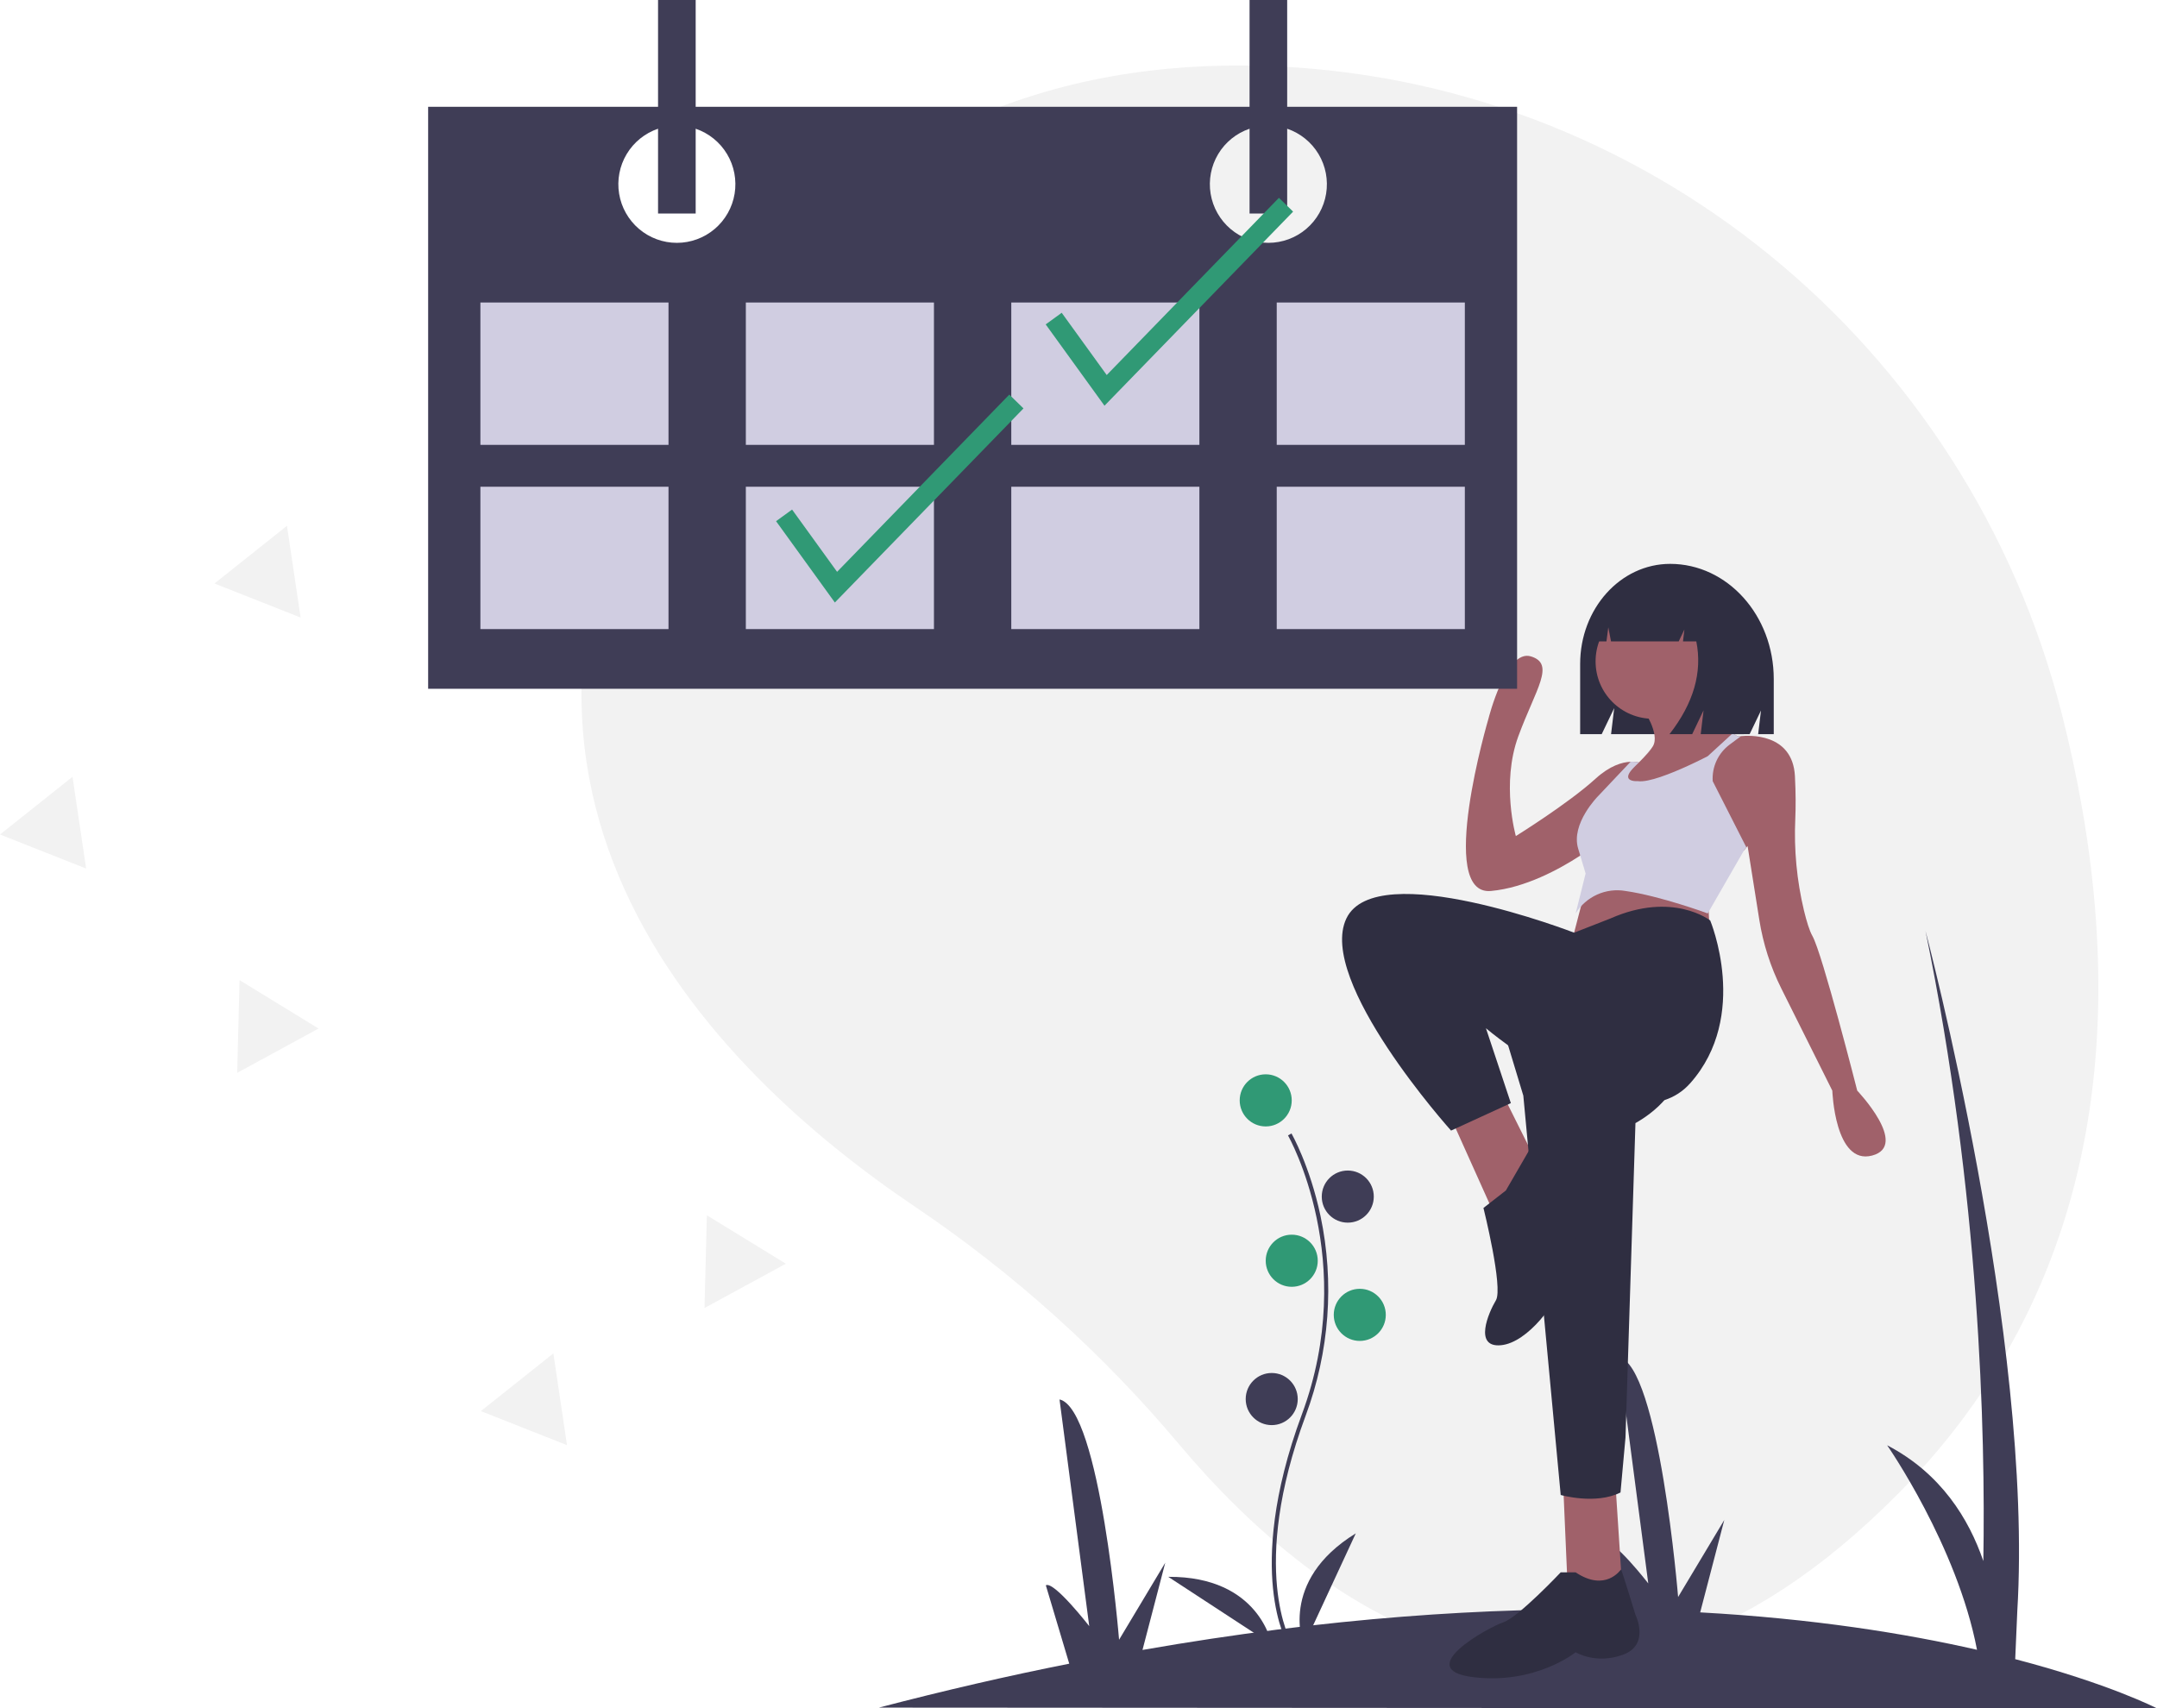 <svg width="409" height="324" viewBox="0 0 409 324" fill="none" xmlns="http://www.w3.org/2000/svg">
<path d="M390.952 135.381C373.132 65.186 311.562 14.514 239.291 12.482C201.084 11.408 160.879 24.102 131.607 68.525C79.281 147.936 134.823 202.811 173.546 228.887C192.254 241.51 209.11 256.688 223.628 273.982C249.784 305.077 300.102 343.716 360.028 283.174C403.463 239.293 402.821 182.139 390.952 135.381Z" fill="#F2F2F2"/>
<path d="M166.648 323.853C179.163 320.587 191.195 317.81 202.745 315.523L198.307 300.658C199.851 299.799 206.535 308.401 206.535 308.401L200.901 265.409C208.618 267.133 212.194 310.984 212.194 310.984L220.95 296.373L216.634 312.918C251.977 306.735 282.473 304.817 308.107 305.277L304.309 292.555C305.853 291.696 312.537 300.298 312.537 300.298L306.903 257.306C314.62 259.03 318.195 302.88 318.195 302.88L326.951 288.27L322.38 305.794C343.863 306.975 361.368 309.804 374.871 312.89C371.085 293.116 357.833 274.102 357.833 274.102C368.028 279.41 373.328 288.05 376.07 296.058C376.483 271.754 375.409 226.652 365.095 176.522C365.095 176.522 385.63 253.914 382.512 305.499L382.115 314.662C400.018 319.34 409 324 409 324L166.648 323.853Z" fill="#3F3D56"/>
<path d="M244.229 311.915C244.142 311.772 242.088 308.337 241.376 301.205C240.723 294.661 241.143 283.631 246.853 268.244C257.671 239.096 244.361 215.578 244.224 215.343L244.881 214.962C244.916 215.021 248.35 221.017 250.379 230.565C253.06 243.224 252.084 256.386 247.565 268.509C236.766 297.608 244.794 311.383 244.877 311.519L244.229 311.915Z" fill="#3F3D56"/>
<path d="M239.999 213.632C242.723 213.632 244.932 211.419 244.932 208.69C244.932 205.96 242.723 203.747 239.999 203.747C237.274 203.747 235.065 205.96 235.065 208.69C235.065 211.419 237.274 213.632 239.999 213.632Z" fill="#309975"/>
<path d="M255.558 231.88C258.282 231.88 260.491 229.667 260.491 226.938C260.491 224.208 258.282 221.996 255.558 221.996C252.833 221.996 250.625 224.208 250.625 226.938C250.625 229.667 252.833 231.88 255.558 231.88Z" fill="#3F3D56"/>
<path d="M244.932 244.046C247.657 244.046 249.866 241.833 249.866 239.103C249.866 236.374 247.657 234.161 244.932 234.161C242.208 234.161 239.999 236.374 239.999 239.103C239.999 241.833 242.208 244.046 244.932 244.046Z" fill="#309975"/>
<path d="M257.835 254.31C260.559 254.31 262.768 252.098 262.768 249.368C262.768 246.639 260.559 244.426 257.835 244.426C255.11 244.426 252.901 246.639 252.901 249.368C252.901 252.098 255.11 254.31 257.835 254.31Z" fill="#309975"/>
<path d="M241.137 270.278C243.862 270.278 246.071 268.065 246.071 265.335C246.071 262.606 243.862 260.393 241.137 260.393C238.413 260.393 236.204 262.606 236.204 265.335C236.204 268.065 238.413 270.278 241.137 270.278Z" fill="#3F3D56"/>
<path d="M247.209 312.097C247.209 312.097 242.276 299.931 257.076 290.807L247.209 312.097Z" fill="#3F3D56"/>
<path d="M241.142 311.876C241.142 311.876 238.897 298.939 221.52 299.05L241.142 311.876Z" fill="#3F3D56"/>
<path d="M316.689 106.94C307.262 106.94 299.621 115.436 299.621 125.917V139.233H303.708L306.075 134.299L305.483 139.233H331.759L333.91 134.748L333.372 139.233H336.331V128.777C336.331 116.717 327.537 106.94 316.689 106.94Z" fill="#2F2E41"/>
<path d="M300.657 168.503L297.822 179.39L324.282 178.444L323.81 169.45C323.81 169.45 303.965 164.243 300.657 168.503Z" fill="#A0616A"/>
<path d="M275.143 212.052L283.647 230.986L291.68 221.046L285.065 207.792L275.143 212.052Z" fill="#A0616A"/>
<path d="M296.405 281.635L297.35 303.409H307.745L306.327 281.635H296.405Z" fill="#A0616A"/>
<path d="M284.12 192.171L288.845 207.792L295.933 283.528C295.933 283.528 302.548 285.422 307.272 283.055L308.217 272.641L310.107 212.999C310.107 212.999 319.085 208.265 318.14 201.638C317.195 195.011 314.832 186.017 314.832 186.017L284.12 192.171Z" fill="#2F2E41"/>
<path d="M298.767 298.202H295.932C295.932 298.202 287.9 306.723 285.065 307.669C282.23 308.616 267.582 316.663 279.395 318.083C291.207 319.503 298.767 313.35 298.767 313.35C298.767 313.35 302.547 315.716 307.745 313.823C312.942 311.93 310.107 306.249 310.107 306.249C310.107 306.249 307.469 297.592 307.37 297.66C307.272 297.729 304.437 301.989 298.767 298.202Z" fill="#2F2E41"/>
<path d="M313.415 136.315C319.417 136.315 324.282 131.441 324.282 125.428C324.282 119.415 319.417 114.541 313.415 114.541C307.413 114.541 302.547 119.415 302.547 125.428C302.547 131.441 307.413 136.315 313.415 136.315Z" fill="#A0616A"/>
<path d="M329.48 139.629L324.481 143.804L323.81 144.362L323.337 150.043H304.91C304.91 150.043 307.423 147.86 309.758 145.603C309.805 145.55 309.857 145.494 309.913 145.442C310.23 145.134 310.513 144.85 310.769 144.594C310.906 144.452 311.038 144.32 311.156 144.197C311.35 143.993 311.539 143.799 311.728 143.605C311.73 143.602 311.732 143.599 311.732 143.596C312.216 143.089 312.67 142.554 313.093 141.996L313.098 141.991C313.211 141.84 313.317 141.684 313.415 141.522C314.832 139.155 311.525 134.422 311.525 134.422L321.92 129.215C322.283 134.346 326.616 137.773 328.553 139.061C329.12 139.435 329.48 139.629 329.48 139.629Z" fill="#A0616A"/>
<path d="M354.995 219.152C347.907 221.046 347.435 206.845 347.435 206.845L337.761 187.463C335.717 183.368 334.312 178.983 333.594 174.461L331.37 160.456L330.694 161.266V161.271L329.48 161.876L322.099 150.043L320.03 146.729V142.942L327.117 139.629H329.952C329.952 139.629 330.014 139.619 330.122 139.61C331.426 139.473 339.912 138.905 340.347 147.202C340.518 150.459 340.503 153.157 340.415 155.274C340.146 161.131 340.701 166.997 342.063 172.699C342.563 174.755 343.109 176.54 343.655 177.497C345.545 180.811 352.16 206.845 352.16 206.845C352.16 206.845 362.082 217.259 354.995 219.152Z" fill="#A0616A"/>
<path d="M311.525 144.836L309.734 148.107L308.675 150.043L303.492 159.51C303.492 159.51 302.023 160.712 299.641 162.265C295.682 164.844 289.19 168.385 282.702 168.977C272.307 169.923 282.23 136.315 282.23 136.315C282.23 136.315 285.537 123.061 290.262 124.482C294.987 125.902 291.207 130.635 287.9 139.629C284.592 148.623 287.427 158.563 287.427 158.563C287.427 158.563 297.35 152.409 302.547 147.676C305.255 145.21 307.579 144.542 309.181 144.471H309.186C309.716 144.442 310.249 144.483 310.769 144.594C311.029 144.646 311.282 144.727 311.525 144.836Z" fill="#A0616A"/>
<path d="M313.094 141.996C313.075 142.048 312.853 142.469 311.156 144.197C311.848 143.505 312.496 142.77 313.094 141.996Z" fill="#D0CDE1"/>
<path d="M331.133 160.693L330.694 161.271L323.81 173.237C323.81 173.237 314.832 169.923 308.217 168.977C306.4 168.663 304.53 168.899 302.848 169.655C301.165 170.412 299.746 171.654 298.772 173.223L300.657 165.663L299.641 162.265C299.523 161.867 299.386 161.427 299.24 160.93C297.822 156.196 303.02 150.989 303.02 150.989L309.181 144.471H309.186C309.717 144.442 310.249 144.483 310.769 144.594C310.514 144.85 310.23 145.134 309.913 145.442C309.857 145.494 309.805 145.55 309.758 145.603C307.948 147.453 308.888 147.969 309.734 148.107C310.014 148.15 310.297 148.164 310.58 148.149C312.55 148.433 316.864 146.701 320.03 145.252C322.184 144.268 323.81 143.416 323.81 143.416L327.935 139.629L328.553 139.061C329.12 139.435 329.48 139.629 329.48 139.629H329.952C329.952 139.629 330.014 139.619 330.122 139.61L327.971 141.209C326.9 142.006 326.044 143.058 325.482 144.27C324.921 145.482 324.671 146.815 324.755 148.149L331.133 160.693Z" fill="#D0CDE1"/>
<path d="M305.382 174.184L298.475 176.886C298.475 176.886 260.968 162.35 255.298 174.184C249.628 186.017 275.143 214.419 275.143 214.419L286.483 209.212L281.758 195.011C281.758 195.011 309.162 218.206 320.502 205.425C331.842 192.644 324.282 174.573 324.282 174.573C324.282 174.573 317.195 168.977 305.382 174.184Z" fill="#2F2E41"/>
<path d="M285.537 225.779L281.285 229.093C281.285 229.093 285.065 244.24 283.647 246.607C282.23 248.973 279.395 255.6 284.592 255.127C289.79 254.654 295.46 246.607 295.932 243.767C296.405 240.927 299.712 232.406 299.712 232.406C299.712 232.406 305.382 219.152 301.13 218.679C296.877 218.206 290.104 217.889 290.104 217.889L285.537 225.779Z" fill="#2F2E41"/>
<path d="M321.542 112.168C320.721 111.063 319.656 110.162 318.431 109.536C317.206 108.91 315.854 108.575 314.479 108.557H314.144C307.683 108.557 302.445 114.414 302.445 121.639V121.639H304.61L304.959 118.973L305.472 121.639H318.312L319.388 119.384L319.119 121.639H321.645C322.824 127.504 321.13 133.368 316.564 139.233H320.867L323.019 134.721L322.481 139.233H330.683L332.297 128.857C332.297 121.087 327.79 114.497 321.542 112.168Z" fill="#2F2E41"/>
<path d="M244.069 20.249V0H236.935V20.249H131.911V0H124.777V20.249H81.182V130.625H287.664V20.249H244.069ZM128.344 46.056C125.714 46.056 123.17 45.121 121.165 43.416C119.16 41.712 117.824 39.349 117.395 36.75C116.967 34.151 117.474 31.484 118.826 29.224C120.178 26.964 122.287 25.259 124.777 24.412V40.498H131.911V24.412C134.401 25.259 136.51 26.964 137.862 29.224C139.214 31.484 139.721 34.151 139.293 36.75C138.864 39.349 137.528 41.712 135.523 43.416C133.518 45.121 130.974 46.056 128.344 46.056L128.344 46.056ZM240.502 46.056C237.872 46.056 235.328 45.121 233.323 43.416C231.317 41.712 229.982 39.349 229.553 36.75C229.125 34.151 229.632 31.484 230.984 29.224C232.336 26.964 234.445 25.259 236.935 24.412V40.498H244.069V24.412C246.559 25.259 248.668 26.964 250.02 29.224C251.372 31.484 251.879 34.151 251.451 36.75C251.022 39.349 249.686 41.712 247.681 43.416C245.676 45.121 243.132 46.056 240.502 46.056V46.056Z" fill="#3F3D56"/>
<path d="M126.759 57.372H91.09V84.37H126.759V57.372Z" fill="#D0CDE1"/>
<path d="M177.091 57.372H141.422V84.37H177.091V57.372Z" fill="#D0CDE1"/>
<path d="M227.423 57.372H191.755V84.37H227.423V57.372Z" fill="#D0CDE1"/>
<path d="M277.756 57.372H242.087V84.37H277.756V57.372Z" fill="#D0CDE1"/>
<path d="M126.759 92.311H91.09V119.309H126.759V92.311Z" fill="#D0CDE1"/>
<path d="M177.091 92.311H141.422V119.309H177.091V92.311Z" fill="#D0CDE1"/>
<path d="M227.423 92.311H191.755V119.309H227.423V92.311Z" fill="#D0CDE1"/>
<path d="M277.756 92.311H242.087V119.309H277.756V92.311Z" fill="#D0CDE1"/>
<path d="M209.428 76.946L198.279 61.523L201.316 59.32L209.85 71.126L242.506 37.516L245.192 40.135L209.428 76.946Z" fill="#309975"/>
<path d="M158.303 114.268L147.154 98.844L150.191 96.641L158.725 108.448L191.381 74.837L194.067 77.457L158.303 114.268Z" fill="#309975"/>
<path d="M57 117.121L48.834 113.892L40.666 110.664L47.541 105.193L54.415 99.721L55.708 108.421L57 117.121Z" fill="#F2F2F2"/>
<path d="M107.512 274.078L99.345 270.849L91.178 267.62L98.053 262.149L104.927 256.678L106.22 265.378L107.512 274.078Z" fill="#F2F2F2"/>
<path d="M16.334 164.723L8.167 161.494L0 158.266L6.874 152.794L13.749 147.323L15.041 156.023L16.334 164.723Z" fill="#F2F2F2"/>
<path d="M60.401 195.066L52.688 199.267L44.975 203.469L45.199 194.677L45.424 185.884L52.913 190.475L60.401 195.066Z" fill="#F2F2F2"/>
<path d="M149.011 239.666L141.298 243.867L133.585 248.069L133.809 239.276L134.034 230.483L141.523 235.074L149.011 239.666Z" fill="#F2F2F2"/>
</svg>
